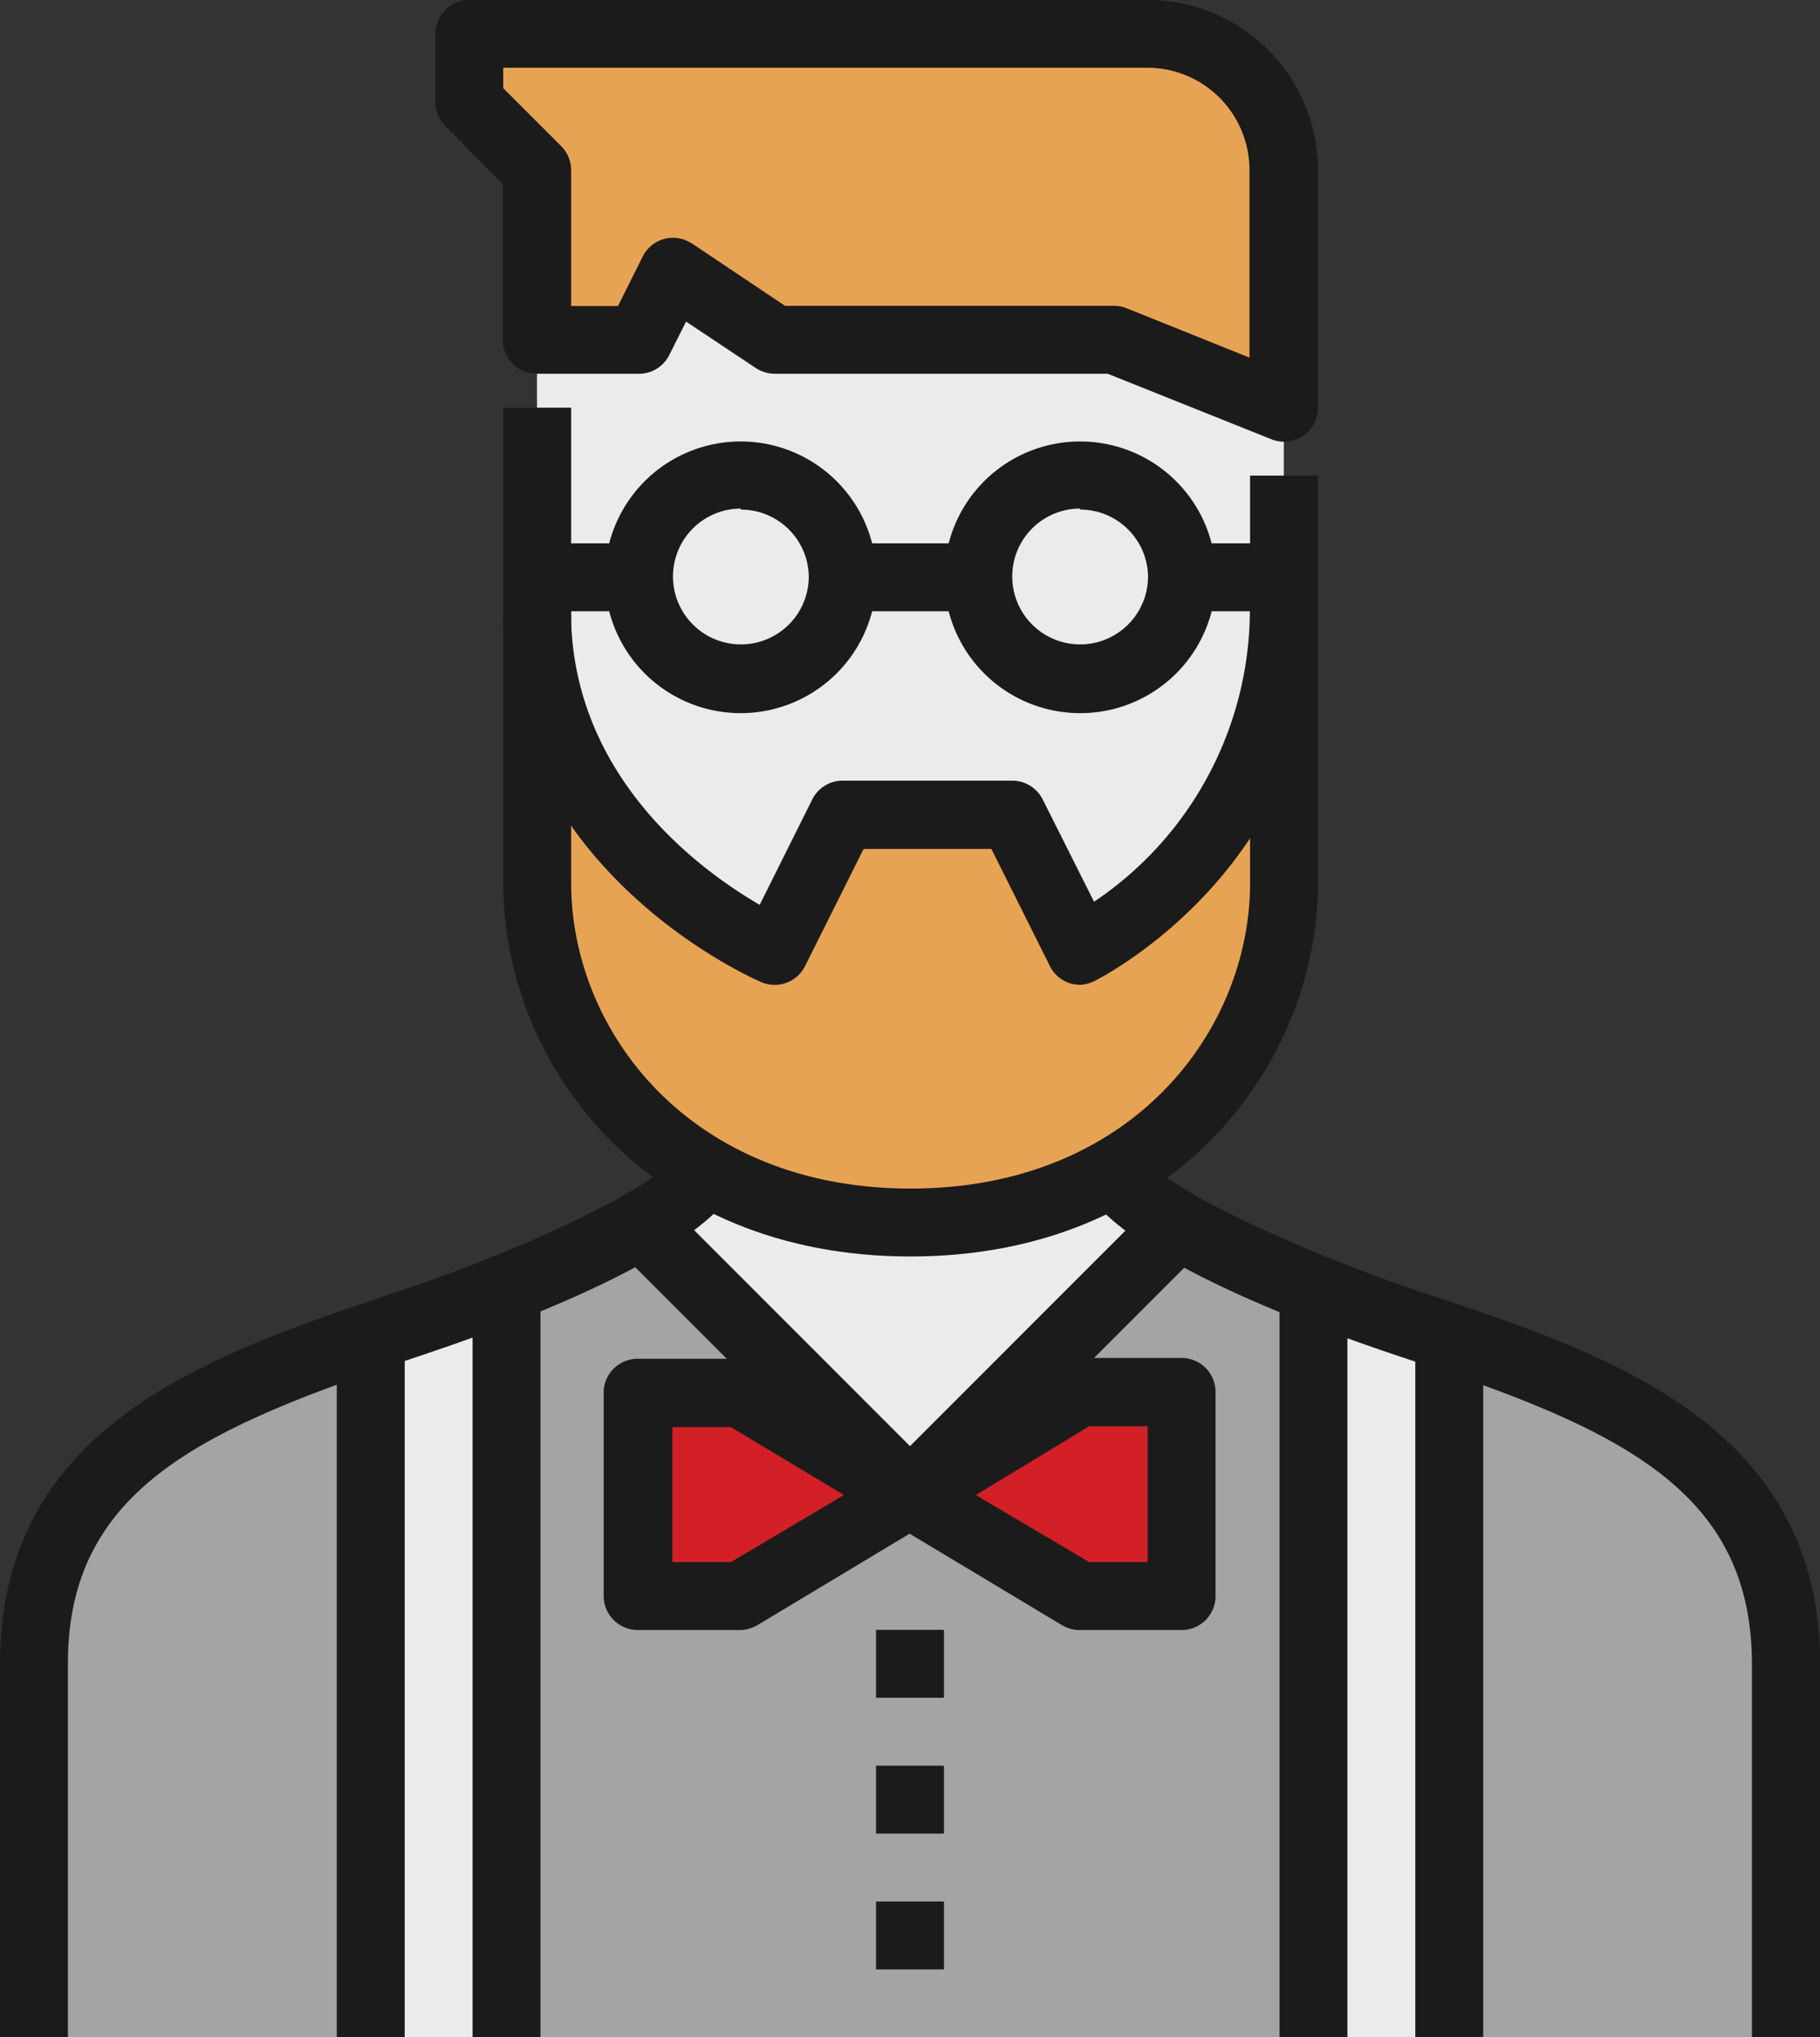 <svg id="Layer_1" data-name="Layer 1" xmlns="http://www.w3.org/2000/svg" viewBox="0 0 89 99.59"><rect x="0" y="0" width="89" height="99.59" fill="#333333" stroke="none"/><defs><style>.cls-1{opacity:0.9;}.cls-2{fill:#afb0b3;}.cls-3{fill:#fff;}.cls-4{fill:#1a1818;}.cls-5{fill:#fbaf58;}.cls-6{fill:#e41e26;}</style></defs><g id="组_741" data-name="组 741" class="cls-1"><g id="组_711" data-name="组 711"><path id="路径_1146" data-name="路径 1146" class="cls-2" d="M131.67,128.51V110.26c0-10.09-8.24-13.28-18.12-16.6,0,0-14.83-5-14.83-8.3H78.94c0,3.32-14.83,8.3-14.83,8.3C54.23,97,46,100.17,46,110.26v18.25Z" transform="translate(-44.33 -28.92)"/></g><g id="组_712" data-name="组 712"><path id="路径_1147" data-name="路径 1147" class="cls-3" d="M102.11,88.68,88.83,102,75.55,88.68l3.32-3.32H98.79Z" transform="translate(-44.33 -28.92)"/></g><g id="组_716" data-name="组 716"><g id="组_713" data-name="组 713"><path id="路径_1148" data-name="路径 1148" class="cls-3" d="M69.1,128.51H62.46V95.31L69.1,92Z" transform="translate(-44.33 -28.92)"/></g><g id="组_714" data-name="组 714"><rect id="矩形_704" data-name="矩形 704" class="cls-4" x="16.47" y="66.39" width="3.32" height="33.19"/></g><g id="组_715" data-name="组 715"><rect id="矩形_705" data-name="矩形 705" class="cls-4" x="23.11" y="63.07" width="3.32" height="36.51"/></g></g><g id="组_720" data-name="组 720"><g id="组_717" data-name="组 717"><path id="路径_1149" data-name="路径 1149" class="cls-3" d="M108.56,128.51h6.64V95.31L108.56,92Z" transform="translate(-44.33 -28.92)"/></g><g id="组_718" data-name="组 718"><rect id="矩形_706" data-name="矩形 706" class="cls-4" x="69.21" y="66.39" width="3.32" height="33.19"/></g><g id="组_719" data-name="组 719"><rect id="矩形_707" data-name="矩形 707" class="cls-4" x="62.57" y="63.07" width="3.32" height="36.51"/></g></g><g id="组_721" data-name="组 721"><path id="路径_1150" data-name="路径 1150" class="cls-4" d="M47.65,128.51H44.33V110.26c0-11.71,10.3-15.14,19.39-18.18C70.58,89.8,77,86.6,77.54,85.24l3.3.12c0,3.73-8.74,7.43-16.07,9.87-10.34,3.45-17.12,6.36-17.12,15Z" transform="translate(-44.33 -28.92)"/></g><g id="组_722" data-name="组 722"><path id="路径_1151" data-name="路径 1151" class="cls-4" d="M133.33,128.51H130V110.26c0-8.67-6.78-11.58-17.12-15-7.33-2.44-16.07-6.14-16.07-9.87h3.32a.5.5,0,0,0,0-.12c.5,1.36,7,4.56,13.82,6.85,9.09,3,19.39,6.46,19.39,18.17Z" transform="translate(-44.33 -28.92)"/></g><g id="组_734" data-name="组 734"><g id="组_723" data-name="组 723"><path id="路径_1152" data-name="路径 1152" class="cls-3" d="M107.11,43.87V72.08c0,8.3-6.64,16.6-18.26,16.6s-18.26-8.3-18.26-16.6V43.87Z" transform="translate(-44.33 -28.92)"/></g><g id="组_724" data-name="组 724"><path id="路径_1153" data-name="路径 1153" class="cls-5" d="M70.6,45.53v-8.3l-3.32-3.32V30.59h33.2a6.64,6.64,0,0,1,6.64,6.64h0V48.85l-8.3-3.32H82.22l-5-3.32-1.66,3.32Z" transform="translate(-44.33 -28.92)"/></g><g id="组_725" data-name="组 725"><path id="路径_1154" data-name="路径 1154" class="cls-4" d="M107.11,50.51a1.58,1.58,0,0,1-.61-.12l-8-3.2H82.21a1.71,1.71,0,0,1-.92-.28l-3.41-2.27-.82,1.63a1.65,1.65,0,0,1-1.48.92h-5a1.66,1.66,0,0,1-1.66-1.66h0V37.91L66.1,35.08a1.67,1.67,0,0,1-.48-1.18V30.58a1.66,1.66,0,0,1,1.66-1.66h33.2a8.32,8.32,0,0,1,8.3,8.3V48.85a1.67,1.67,0,0,1-1.66,1.66h0ZM82.72,43.87H98.81a1.67,1.67,0,0,1,.62.12l6,2.41V37.23a5,5,0,0,0-5-5H68.94v1l2.83,2.83a1.68,1.68,0,0,1,.49,1.18v6.64h2.29l1.2-2.4A1.65,1.65,0,0,1,78,40.73l.18.1Z" transform="translate(-44.33 -28.92)"/></g><g id="组_726" data-name="组 726"><path id="路径_1155" data-name="路径 1155" class="cls-5" d="M97.15,75.4l-3.32-6.64h-8.3L82.21,75.4s-11.62-5-11.62-16.6V72.08c0,8.3,6.64,16.6,18.26,16.6s18.26-8.3,18.26-16.6V58.8C107.11,70.42,97.15,75.4,97.15,75.4Z" transform="translate(-44.33 -28.92)"/></g><g id="组_727" data-name="组 727"><path id="路径_1156" data-name="路径 1156" class="cls-4" d="M97.15,77.06a1.64,1.64,0,0,1-1.48-.92l-2.86-5.72H86.56L83.7,76.14a1.66,1.66,0,0,1-2.14.79c-.51-.22-12.63-5.56-12.63-18.13h3.32c0,8.09,6.36,12.69,9.23,14.35L84.05,68a1.66,1.66,0,0,1,1.48-.92h8.3a1.67,1.67,0,0,1,1.49.92l2.51,5a17.2,17.2,0,0,0,7.62-14.24h3.32c0,12.5-10.43,17.86-10.87,18.09A1.75,1.75,0,0,1,97.15,77.06Z" transform="translate(-44.33 -28.92)"/></g><g id="组_728" data-name="组 728"><path id="路径_1157" data-name="路径 1157" class="cls-4" d="M88.85,90.34c-12.93,0-19.91-9.41-19.91-18.26V48.85h3.32V72.08c0,7.24,5.81,14.94,16.6,14.94s16.6-7.7,16.6-14.94V52.17h3.32V72.08C108.77,80.93,101.79,90.34,88.85,90.34Z" transform="translate(-44.33 -28.92)"/></g><g id="组_729" data-name="组 729"><path id="路径_1158" data-name="路径 1158" class="cls-4" d="M80.56,63.78a6.64,6.64,0,1,1,6.63-6.64A6.64,6.64,0,0,1,80.56,63.78Zm0-10a3.32,3.32,0,1,0,3.32,3.32A3.32,3.32,0,0,0,80.56,53.83Z" transform="translate(-44.33 -28.92)"/></g><g id="组_730" data-name="组 730"><path id="路径_1159" data-name="路径 1159" class="cls-4" d="M97.15,63.78a6.64,6.64,0,1,1,6.64-6.64A6.63,6.63,0,0,1,97.15,63.78Zm0-10a3.32,3.32,0,1,0,3.32,3.32A3.32,3.32,0,0,0,97.15,53.83Z" transform="translate(-44.33 -28.92)"/></g><g id="组_731" data-name="组 731"><rect id="矩形_708" data-name="矩形 708" class="cls-4" x="26.27" y="26.56" width="4.98" height="3.32"/></g><g id="组_732" data-name="组 732"><rect id="矩形_709" data-name="矩形 709" class="cls-4" x="57.8" y="26.56" width="4.98" height="3.32"/></g><g id="组_733" data-name="组 733"><rect id="矩形_710" data-name="矩形 710" class="cls-4" x="41.2" y="26.56" width="6.64" height="3.32"/></g></g><g id="组_735" data-name="组 735"><path id="路径_1160" data-name="路径 1160" class="cls-4" d="M88.83,103.62a1.66,1.66,0,0,1-1.17-.49L74.38,89.85l2.35-2.34,12.1,12.1,12.1-12.1,2.35,2.34L90,103.13A1.7,1.7,0,0,1,88.83,103.62Z" transform="translate(-44.33 -28.92)"/></g><g id="组_736" data-name="组 736"><path id="路径_1161" data-name="路径 1161" class="cls-6" d="M97.13,106.94l-8.3-5-8.3,5h-5V97h5l8.3,5,8.3-5h5v10Z" transform="translate(-44.33 -28.92)"/></g><g id="组_737" data-name="组 737"><path id="路径_1162" data-name="路径 1162" class="cls-4" d="M102.11,108.6h-5a1.7,1.7,0,0,1-.85-.24l-7.45-4.47-7.44,4.47a1.74,1.74,0,0,1-.86.24h-5a1.67,1.67,0,0,1-1.66-1.66h0V97a1.66,1.66,0,0,1,1.66-1.66h5a1.64,1.64,0,0,1,.86.24L88.83,100l7.45-4.46a1.58,1.58,0,0,1,.85-.24h5A1.66,1.66,0,0,1,103.77,97h0v10A1.66,1.66,0,0,1,102.11,108.6Zm-4.52-3.32h2.86V98.64H97.59L92.05,102Zm-20.38,0h2.86L85.6,102l-5.53-3.32H77.21Z" transform="translate(-44.33 -28.92)"/></g><g id="组_738" data-name="组 738"><rect id="矩形_711" data-name="矩形 711" class="cls-4" x="42.84" y="79.67" width="3.32" height="3.32"/></g><g id="组_739" data-name="组 739"><rect id="矩形_712" data-name="矩形 712" class="cls-4" x="42.84" y="86.31" width="3.32" height="3.32"/></g><g id="组_740" data-name="组 740"><rect id="矩形_713" data-name="矩形 713" class="cls-4" x="42.84" y="92.95" width="3.32" height="3.32"/></g></g></svg>